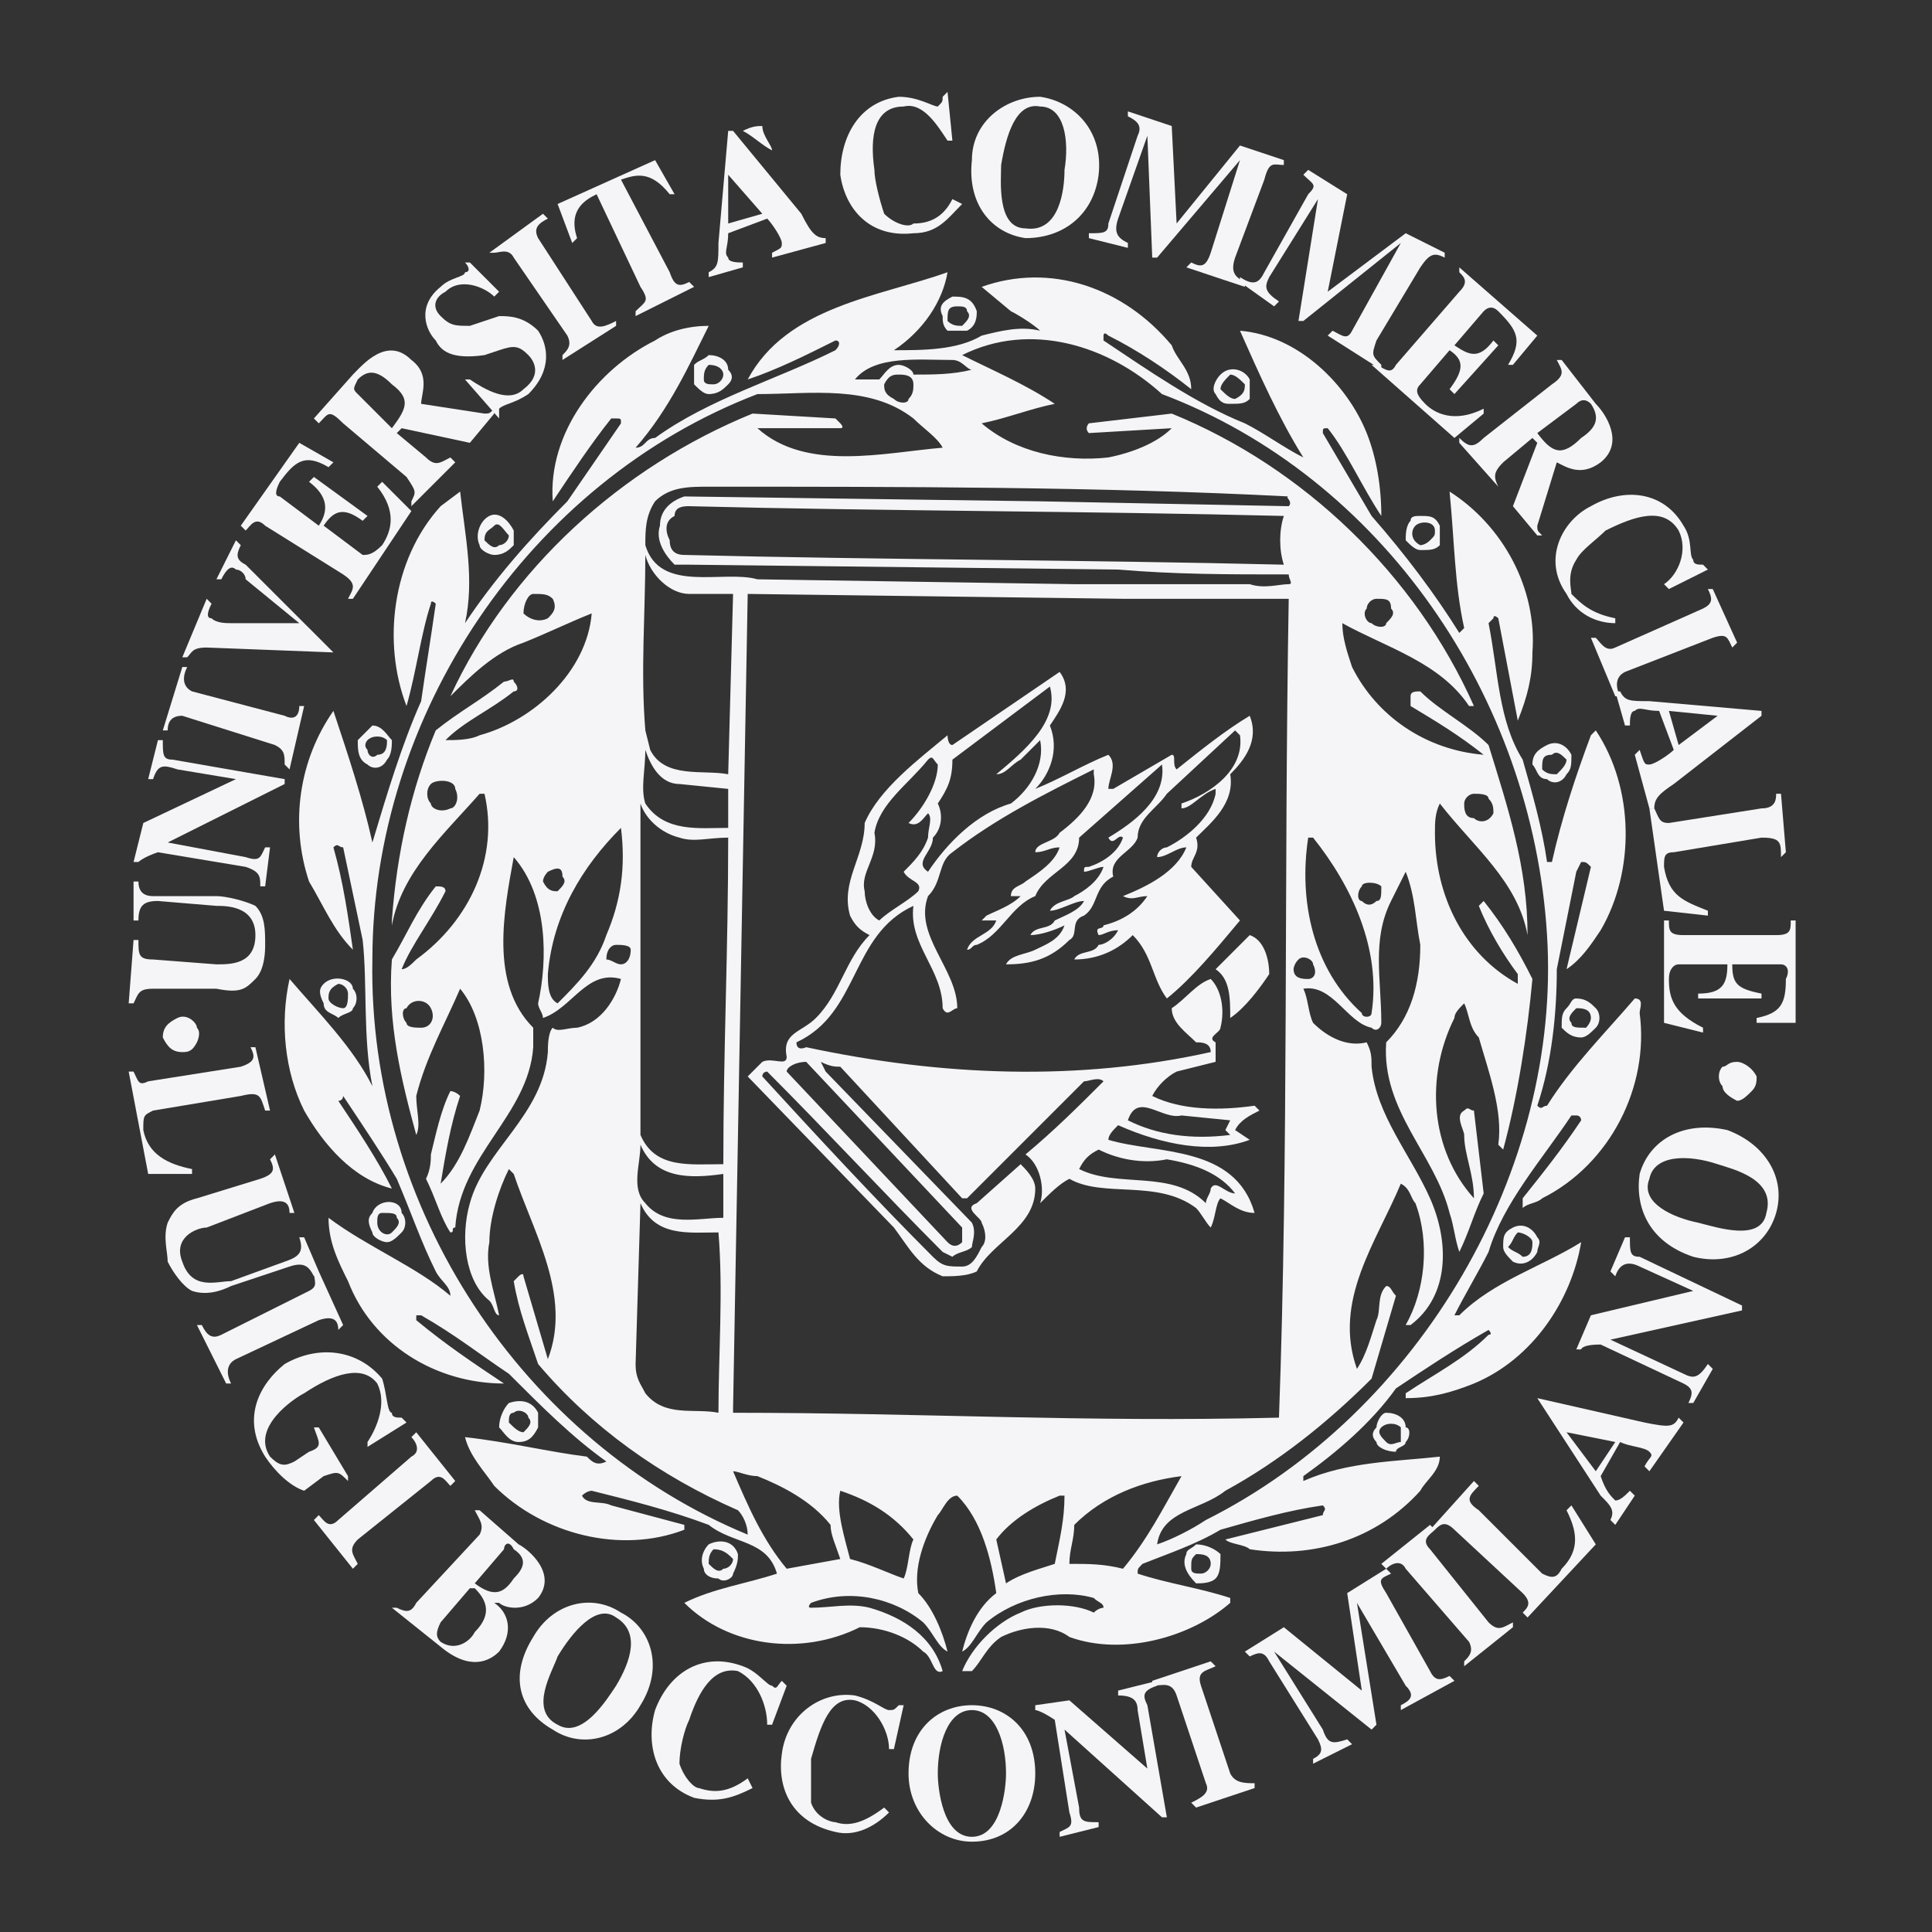 <?xml version="1.0" encoding="UTF-8" standalone="no"?>
<!-- Created with Inkscape (http://www.inkscape.org/) -->

<svg
   version="1.1"
   id="svg1805"
   width="258.667"
   height="258.667"
   viewBox="0 0 258.667 258.667"
   sodipodi:docname="universita-commerciale-seeklogo.eps"
   inkscape:version="1.2.2 (b0a84865, 2022-12-01)"
   inkscape:dataloss="true"
   xmlns:inkscape="http://www.inkscape.org/namespaces/inkscape"
   xmlns:sodipodi="http://sodipodi.sourceforge.net/DTD/sodipodi-0.dtd"
   xmlns="http://www.w3.org/2000/svg"
   xmlns:svg="http://www.w3.org/2000/svg">
  <rect x="0" y="0" width="258.667" height="258.667" fill="#333333" stroke="none"/>
  <defs
     id="defs1809" />
  <sodipodi:namedview
     id="namedview1807"
     pagecolor="#ffffff"
     bordercolor="#000000"
     borderopacity="0.25"
     inkscape:showpageshadow="2"
     inkscape:pageopacity="0.0"
     inkscape:pagecheckerboard="0"
     inkscape:deskcolor="#d1d1d1"
     showgrid="false"
     inkscape:zoom="1.8215835"
     inkscape:cx="99.638585"
     inkscape:cy="172.92647"
     inkscape:window-width="1440"
     inkscape:window-height="900"
     inkscape:window-x="0"
     inkscape:window-y="0"
     inkscape:window-maximized="0"
     inkscape:current-layer="g1813" />
  <g
     id="g1813"
     inkscape:groupmode="layer"
     inkscape:label="Page 1"
     transform="matrix(1.333,0,0,-1.333,0,258.667)">
    <g
       id="g1815"
       transform="scale(0.1)">
      <path
         d="m 765.664,1813.92 c 0,-9.79 9.793,-19.58 9.793,-24.47 -9.793,4.89 -19.582,14.68 -29.375,19.58 9.793,4.89 14.688,4.89 19.582,4.89"
         style="fill:#f5f5f7;fill-opacity:1;fill-rule:evenodd;stroke:none"
         id="path1819" />
      <path
         d="m 1309.06,1216.67 v 0 0"
         style="fill:#f5f5f7;fill-opacity:1;fill-rule:evenodd;stroke:none"
         id="path1821" />
      <path
         d="m 1274.8,962.105 c -9.8,-14.687 -24.48,-34.269 -39.17,-44.058 0,19.582 0,39.164 -14.68,48.953 l 34.26,34.27 c 14.69,-4.895 19.59,-24.477 19.59,-39.165"
         style="fill:#f5f5f7;fill-opacity:1;fill-rule:evenodd;stroke:none"
         id="path1823" />
      <path
         d="m 1519.57,913.148 c 0,-4.894 0,-9.789 -4.89,-14.683 -4.9,-4.895 -9.8,-4.895 -14.69,0 -4.9,0 -9.79,4.894 -9.79,9.789 0,4.894 4.89,14.687 9.79,14.687 4.89,0 14.69,0 19.58,-9.793"
         style="fill:#f5f5f7;fill-opacity:1;fill-rule:evenodd;stroke:none"
         id="path1825" />
      <path
         d="m 197.785,908.254 c 4.899,-4.895 0,-14.684 0,-14.684 -4.894,-9.793 -9.789,-9.793 -14.683,-9.793 -9.793,0 -14.688,4.895 -19.582,14.688 0,9.789 4.894,14.683 14.683,19.582 9.793,4.894 19.582,-4.899 19.582,-9.793"
         style="fill:#f5f5f7;fill-opacity:1;fill-rule:evenodd;stroke:none"
         id="path1827" />
      <path
         d="m 1764.34,859.301 c 0,-4.895 0,-9.793 -4.89,-14.688 -4.9,-4.894 -9.79,-9.789 -14.69,-9.789 -9.79,4.895 -14.68,9.789 -14.68,14.684 -4.9,4.898 -4.9,14.687 0,19.582 4.89,0 4.89,4.898 14.68,4.898 4.9,0 14.69,-4.898 19.58,-14.687"
         style="fill:#f5f5f7;fill-opacity:1;fill-rule:evenodd;stroke:none"
         id="path1829" />
      <path
         d="m 354.441,947.418 c 4.899,-4.895 4.899,-14.688 0,-19.582 0,-4.895 -9.789,-4.895 -14.683,-9.789 -4.895,4.894 -14.688,4.894 -14.688,14.683 -4.894,9.793 -4.894,14.688 0,19.583 9.793,9.792 29.371,4.898 29.371,-4.895 z m -14.683,4.895 c -9.793,-4.895 -9.793,-9.79 -9.793,-14.684 0,-4.899 9.793,-9.793 14.687,-9.793 4.895,0 4.895,9.793 4.895,14.687 0,4.895 -4.895,9.79 -9.789,9.79"
         style="fill:#f5f5f7;fill-opacity:1;fill-rule:evenodd;stroke:none"
         id="path1831" />
      <path
         d="m 741.188,379.543 c 0,-4.895 0,-9.793 -4.895,-19.582 0,-4.895 -9.793,-9.793 -14.688,-4.895 -9.792,0 -14.687,4.895 -14.687,9.789 -4.895,9.793 0,19.583 4.895,24.477 9.792,4.895 24.48,4.895 29.375,-9.789 z m -24.481,4.895 c -4.894,-4.895 -4.894,-9.79 -4.894,-14.688 4.894,-4.895 9.792,-9.789 14.687,-4.895 4.898,0 9.793,4.895 9.793,9.793 -4.895,4.895 -9.793,9.79 -19.586,9.79"
         style="fill:#f5f5f7;fill-opacity:1;fill-rule:evenodd;stroke:none"
         id="path1833" />
      <path
         d="m 540.473,521.512 c 0,-4.895 0,-14.684 0,-14.684 -4.895,-9.793 -9.789,-14.687 -19.582,-14.687 -9.789,0 -14.688,9.789 -19.582,14.687 0,9.789 4.894,19.578 9.793,24.477 14.683,4.894 24.476,0 29.371,-9.793 z m -24.477,0 c -4.894,0 -4.894,-4.895 -4.894,-9.789 4.894,-4.895 9.789,-9.793 14.683,-9.793 4.899,4.898 9.793,9.793 4.899,14.687 0,4.895 -9.793,9.789 -14.688,4.895"
         style="fill:#f5f5f7;fill-opacity:1;fill-rule:evenodd;stroke:none"
         id="path1835" />
      <path
         d="m 403.398,722.227 c 4.895,-4.895 4.895,-14.688 0,-19.582 -4.894,-4.895 -9.793,-9.793 -14.687,-9.793 -4.895,0 -14.688,4.898 -14.688,9.793 -4.894,9.789 -4.894,14.687 0,19.582 4.899,14.687 29.375,14.687 29.375,0 z m -19.582,0 c -4.894,0 -4.894,-4.895 -4.894,-9.793 0,-9.789 9.789,-14.684 14.683,-9.789 4.899,4.894 9.793,9.789 4.899,14.687 0,4.895 -4.899,4.895 -14.688,4.895"
         style="fill:#f5f5f7;fill-opacity:1;fill-rule:evenodd;stroke:none"
         id="path1837" />
      <path
         d="m 393.605,1197.09 c 0,-4.9 0,-14.69 -4.894,-19.58 -4.895,-9.8 -14.688,-9.8 -19.582,-4.9 -9.789,4.9 -9.789,14.69 -9.789,24.48 4.894,4.89 9.789,9.79 14.683,14.68 9.793,0 14.688,-9.79 19.582,-14.68 z m -24.476,0 c 0,0 -4.895,-4.9 0,-9.79 0,-4.9 4.894,-9.79 9.793,-4.9 9.789,0 9.789,9.79 9.789,14.69 -4.895,4.89 -14.688,4.89 -19.582,0"
         style="fill:#f5f5f7;fill-opacity:1;fill-rule:evenodd;stroke:none"
         id="path1839" />
      <path
         d="m 515.996,1407.59 c 0,-4.89 0,-9.79 0,-14.68 -4.894,-4.9 -9.793,-9.79 -19.582,-9.79 -4.894,0 -14.691,4.89 -14.691,9.79 -4.895,9.79 0,24.48 9.797,29.37 9.789,4.9 19.582,-4.89 24.476,-14.69 z m -19.582,4.9 c -4.894,-4.9 -9.793,-4.9 -9.793,-14.69 4.899,-4.89 9.793,-9.79 14.688,-4.89 4.894,0 9.793,4.89 9.793,9.79 -4.899,4.89 -9.793,14.69 -14.688,9.79"
         style="fill:#f5f5f7;fill-opacity:1;fill-rule:evenodd;stroke:none"
         id="path1841" />
      <path
         d="m 731.398,1569.15 c 4.895,-4.9 4.895,-9.79 0,-14.69 -4.898,-4.89 -9.793,-9.79 -19.585,-9.79 -4.895,0 -9.79,4.9 -14.688,9.79 0,4.9 0,9.79 0,19.58 4.898,4.9 9.793,4.9 14.688,9.79 9.792,0 19.585,-4.89 19.585,-14.68 z m -19.585,4.89 c -4.895,-4.89 -4.895,-9.79 -4.895,-14.68 0,-4.9 4.895,-4.9 9.789,-4.9 4.898,0 9.793,4.9 9.793,9.79 0,4.9 -4.895,9.79 -14.687,9.79"
         style="fill:#f5f5f7;fill-opacity:1;fill-rule:evenodd;stroke:none"
         id="path1843" />
      <path
         d="m 981.066,1627.89 c 0,-4.89 0,-14.68 -9.789,-19.58 -4.898,0 -9.793,0 -19.586,0 -4.894,4.9 -4.894,9.79 -4.894,14.69 -4.895,9.79 0,14.68 9.789,19.58 9.793,0 19.586,0 24.48,-14.69 z m -19.582,4.9 c -9.793,0 -9.793,-4.9 -9.793,-14.69 4.895,-4.89 9.793,-4.89 14.688,-4.89 4.898,4.89 9.793,9.79 4.898,14.68 0,4.9 -4.898,4.9 -9.793,4.9"
         style="fill:#f5f5f7;fill-opacity:1;fill-rule:evenodd;stroke:none"
         id="path1845" />
      <path
         d="m 1255.21,1559.36 c 0,-4.9 0,-14.69 0,-19.59 -4.89,-4.89 -9.79,-4.89 -19.58,-4.89 -4.89,0 -9.79,0 -14.68,9.79 -4.9,4.9 0,14.69 4.89,19.58 9.79,9.79 24.48,4.9 29.37,-4.89 z m -19.58,4.89 c -4.89,-4.89 -9.79,-9.79 -9.79,-14.68 4.9,-4.9 9.79,-9.8 14.69,-9.8 9.79,4.9 9.79,9.8 9.79,14.69 -4.9,4.9 -9.79,9.79 -14.69,9.79"
         style="fill:#f5f5f7;fill-opacity:1;fill-rule:evenodd;stroke:none"
         id="path1847" />
      <path
         d="m 1446.14,1412.49 c 0,-4.9 0,-9.79 0,-19.58 -4.9,-4.9 -9.8,-4.9 -19.59,-4.9 -4.89,0 -9.78,4.9 -14.68,9.79 0,4.9 0,14.69 4.9,19.59 0,4.89 4.89,4.89 9.78,4.89 9.79,0 14.69,0 19.59,-9.79 z m -24.48,0 c -4.89,-4.9 -4.89,-14.69 4.89,-19.58 0,0 4.9,0 9.79,4.89 4.9,4.9 4.9,4.9 4.9,9.79 0,9.8 -14.69,9.8 -19.58,4.9"
         style="fill:#f5f5f7;fill-opacity:1;fill-rule:evenodd;stroke:none"
         id="path1849" />
      <path
         d="m 1578.32,1182.4 c 0,-9.79 0,-14.69 -4.9,-19.58 -4.9,-9.79 -14.69,-9.79 -19.58,-4.89 -9.79,0 -9.79,9.78 -14.69,14.68 0,9.79 4.9,14.69 14.69,19.58 9.79,4.9 19.58,0 24.48,-9.79 z m -19.59,0 c -9.79,0 -9.79,-4.89 -9.79,-14.69 4.9,-4.89 9.79,-4.89 14.69,-4.89 4.89,4.89 9.79,9.79 9.79,14.69 -4.9,4.89 -9.79,9.79 -14.69,4.89"
         style="fill:#f5f5f7;fill-opacity:1;fill-rule:evenodd;stroke:none"
         id="path1851" />
      <path
         d="m 1602.79,927.836 c 4.9,-4.895 4.9,-14.688 0,-19.582 -4.89,-4.895 -9.79,-9.789 -14.68,-9.789 -9.79,0 -14.69,4.894 -19.59,9.789 0,9.793 0,14.687 4.9,19.582 4.9,4.894 4.9,9.793 9.79,9.793 9.79,0 14.69,-4.899 19.58,-9.793 z m -19.58,0 c -4.89,-4.895 -9.79,-9.789 -4.89,-14.688 0,-4.894 4.89,-4.894 14.68,-4.894 0,0 4.9,4.894 4.9,9.793 0,9.789 -9.79,9.789 -14.69,9.789"
         style="fill:#f5f5f7;fill-opacity:1;fill-rule:evenodd;stroke:none"
         id="path1853" />
      <path
         d="m 1544.05,697.75 c 4.89,-4.898 0,-9.793 0,-14.687 -4.9,-9.793 -14.69,-14.688 -24.48,-9.793 -4.89,4.898 -9.79,9.793 -9.79,14.687 0,9.793 0,14.688 9.79,19.582 9.79,4.895 19.58,0 24.48,-9.789 z m -19.59,4.895 c -4.89,-4.895 -4.89,-9.793 -9.78,-14.688 4.89,-4.894 9.78,-4.894 14.68,-9.789 9.79,0 9.79,9.789 9.79,14.684 0,4.898 -9.79,9.793 -14.69,9.793"
         style="fill:#f5f5f7;fill-opacity:1;fill-rule:evenodd;stroke:none"
         id="path1855" />
      <path
         d="m 1411.87,506.828 c 4.9,0 4.9,-9.793 0,-14.687 0,-4.895 -9.79,-4.895 -9.79,-9.793 -9.79,0 -19.58,4.898 -19.58,9.793 -4.9,4.894 -4.9,9.789 0,14.687 0,4.895 4.89,14.684 9.79,14.684 9.79,0 19.58,-4.895 19.58,-14.684 z m -24.48,0 c -4.89,-4.898 0,-9.793 4.9,-14.687 4.89,-4.895 9.79,0 14.68,0 0,4.894 0,9.789 0,14.687 -4.89,4.895 -14.68,4.895 -19.58,0"
         style="fill:#f5f5f7;fill-opacity:1;fill-rule:evenodd;stroke:none"
         id="path1857" />
      <path
         d="m 1225.84,379.543 c 0,-9.793 0,-19.582 -4.89,-24.477 -4.9,-4.898 -14.69,-4.898 -19.59,-4.898 -9.79,9.793 -14.68,19.582 -9.79,29.375 0,4.895 4.89,4.895 9.79,9.789 9.8,0 19.59,-4.894 24.48,-9.789 z m -24.48,0 c -4.9,-4.895 -4.9,-4.895 -4.9,-14.688 0,-4.894 4.9,-4.894 9.8,-4.894 4.9,0 9.79,4.894 9.79,9.789 0,9.793 -9.79,9.793 -14.69,9.793"
         style="fill:#f5f5f7;fill-opacity:1;fill-rule:evenodd;stroke:none"
         id="path1859" />
      <path
         d="m 139.043,1055.12 c 0,-9.79 4.895,-14.69 14.684,-14.69 h 63.64 c 9.793,0 29.375,-4.89 39.168,-9.79 9.789,-9.79 9.789,-24.47 9.789,-39.16 0,-4.894 0,-24.48 -9.789,-34.269 -9.793,-9.793 -14.691,-14.688 -39.168,-9.793 h -63.64 c -14.684,0 -14.684,-4.895 -19.582,-14.688 h -4.895 l 4.895,63.645 h 4.898 c 0,-14.687 0,-19.582 14.684,-19.582 l 63.64,-4.895 c 14.688,0 39.168,0 39.168,29.372 0,29.37 -29.375,29.37 -39.168,29.37 l -58.742,4.9 c -14.687,0 -19.582,-4.9 -19.582,-19.58 h -4.898 v 39.16 h 4.898"
         style="fill:#f5f5f7;fill-opacity:1;fill-rule:evenodd;stroke:none"
         id="path1861" />
      <path
         d="m 261.43,1050.23 c 0,9.79 0,14.68 -14.688,19.58 l -88.117,14.68 c -14.687,-4.89 -19.582,-9.79 -19.582,-9.79 h -4.898 l 9.793,39.17 93.011,44.06 v 0 l -58.746,9.78 c -14.683,4.9 -19.578,4.9 -24.476,-9.78 h -4.895 l 9.793,39.16 h 4.895 c 0,-14.69 0,-19.58 9.789,-19.58 l 112.597,-19.58 v -4.9 l -117.492,-58.74 v 0 l 78.328,-14.69 c 14.688,-4.9 14.688,0 19.582,9.79 h 4.899 l -4.899,-39.16 h -4.894"
         style="fill:#f5f5f7;fill-opacity:1;fill-rule:evenodd;stroke:none"
         id="path1863" />
      <path
         d="m 305.488,1231.36 -14.687,-63.65 -4.895,4.9 c 0,9.79 0,14.69 -9.789,19.58 l -93.015,29.38 c -9.793,0 -14.688,-4.9 -14.688,-14.69 h -4.894 l 19.582,63.64 h 4.894 c -4.894,-9.79 -4.894,-19.58 4.895,-24.47 l 93.015,-24.48 c 9.793,-4.9 14.688,0 14.688,9.79 h 4.894"
         style="fill:#f5f5f7;fill-opacity:1;fill-rule:evenodd;stroke:none"
         id="path1865" />
      <path
         d="m 241.844,1392.91 c -4.895,-9.79 -4.895,-14.69 4.898,-19.58 l 88.121,-88.12 v 0 l -127.285,4.9 c -14.687,0 -14.687,-4.9 -19.582,-9.8 h -4.894 l 24.476,58.75 4.895,-4.9 c -4.895,-9.79 -4.895,-14.68 0,-14.68 4.894,-4.9 14.687,-4.9 19.582,-4.9 h 68.539 l -53.852,44.06 c 0,4.9 -4.898,9.79 -9.793,9.79 -4.894,4.9 -9.789,0 -14.683,-9.79 h -4.899 l 19.582,39.16 4.895,-4.89"
         style="fill:#f5f5f7;fill-opacity:1;fill-rule:evenodd;stroke:none"
         id="path1867" />
      <path
         d="m 241.844,1412.49 58.75,83.22 34.269,-19.58 -4.898,-4.89 c -24.477,14.69 -34.266,4.89 -48.953,-14.69 -4.895,-9.79 -4.895,-14.69 0,-14.69 l 39.164,-29.37 c 9.789,14.69 9.789,29.37 -9.793,44.06 l 4.898,4.9 53.848,-39.17 -4.895,-4.89 c -19.582,14.68 -29.371,9.79 -39.164,-4.9 l 39.164,-29.37 c 4.895,0 9.789,0 19.582,9.79 9.789,14.68 14.688,34.27 -4.894,58.74 l 4.894,4.9 29.372,-29.37 -58.747,-88.12 h -4.894 c 4.894,9.79 9.793,14.69 -4.895,24.48 l -78.328,48.95 c -9.789,9.79 -14.683,0 -19.582,-4.9 l -4.898,4.9"
         style="fill:#f5f5f7;fill-opacity:1;fill-rule:evenodd;stroke:none"
         id="path1869" />
      <path
         d="m 496.414,1525.09 -24.48,-29.38 -68.536,14.69 -4.894,-4.89 29.371,-24.48 c 9.789,-9.79 14.688,-4.9 24.477,0 l 4.894,-4.9 -44.058,-44.06 v 4.9 c 4.894,9.79 4.894,9.79 -4.895,24.48 l -63.641,53.85 c -14.687,14.68 -14.687,9.79 -24.476,0 l -4.895,4.89 39.16,44.06 c 9.793,9.79 34.27,39.16 58.747,14.69 19.582,-14.69 9.792,-34.27 9.792,-44.06 l 63.641,-9.79 c 4.899,0 4.899,0 9.793,4.89 z M 393.605,1510.4 c 14.688,19.58 19.583,29.37 0,44.06 -14.683,14.69 -24.476,14.69 -34.265,4.9 -4.899,-9.79 -4.899,-9.79 0,-14.69 l 34.265,-34.27"
         style="fill:#f5f5f7;fill-opacity:1;fill-rule:evenodd;stroke:none"
         id="path1871" />
      <path
         d="m 496.414,1642.58 c -9.793,9.79 -34.269,19.58 -48.957,4.89 -9.793,-4.89 -14.687,-14.68 -4.894,-24.47 9.789,-9.79 14.683,-9.79 29.371,-9.79 l 29.375,9.79 c 9.793,0 24.476,0 39.164,-14.69 9.789,-14.68 14.687,-39.16 -9.789,-63.64 -14.688,-9.79 -24.481,-9.79 -29.375,-14.69 v -4.89 -4.9 l -34.27,39.17 h 4.895 c 14.687,-9.79 39.168,-24.48 53.851,-9.79 19.582,14.68 9.793,29.37 4.899,34.26 -9.793,9.8 -14.688,9.8 -29.375,4.9 l -14.688,-4.9 c -34.269,-4.89 -44.058,4.9 -48.957,14.69 -9.789,9.79 -19.582,34.27 4.899,53.85 9.789,9.79 24.476,9.79 24.476,14.68 4.895,0 4.895,4.9 0,9.8 h 4.895 l 29.375,-29.38 -4.895,-4.89"
         style="fill:#f5f5f7;fill-opacity:1;fill-rule:evenodd;stroke:none"
         id="path1873" />
      <path
         d="m 618.801,1613.21 -53.852,-34.27 v 4.89 c 4.895,4.9 9.793,9.8 4.895,19.58 l -53.848,78.33 c -4.894,9.79 -14.687,4.9 -19.582,4.9 h -4.894 l 53.847,39.16 4.895,-4.89 c -9.789,-4.9 -14.684,-9.8 -9.789,-19.59 l 53.851,-83.22 c 4.895,-9.79 14.684,-4.89 24.477,0 v -4.89"
         style="fill:#f5f5f7;fill-opacity:1;fill-rule:evenodd;stroke:none"
         id="path1875" />
      <path
         d="M 697.125,1652.37 638.383,1623 v 4.89 c 9.789,9.79 14.683,9.79 4.894,24.48 l -44.058,93.02 c -9.793,-4.9 -29.375,-14.69 -19.582,-44.07 l -4.895,-4.89 -14.687,39.16 97.91,44.06 19.578,-34.26 h -4.895 c -19.582,24.47 -34.265,19.58 -48.953,14.68 l 48.953,-93.02 c 4.895,-14.68 9.793,-14.68 19.582,-9.78 l 4.895,-4.9"
         style="fill:#f5f5f7;fill-opacity:1;fill-rule:evenodd;stroke:none"
         id="path1877" />
      <path
         d="m 829.305,1696.43 -53.848,-14.69 v 4.9 c 9.789,4.89 9.789,4.89 9.789,9.79 0,4.89 -9.789,19.58 -14.683,24.48 l -39.165,-14.69 c 0,-14.69 -4.898,-19.58 0,-24.48 0,-4.89 9.79,-4.89 14.684,-4.89 v -4.9 l -34.269,-9.79 v 4.89 c 9.792,4.9 9.792,9.8 9.792,29.38 l 9.793,112.6 h 4.895 l 68.535,-83.23 c 9.793,-19.58 14.688,-24.48 24.477,-24.48 z m -63.641,29.37 -34.266,39.17 v -48.96 z"
         style="fill:#f5f5f7;fill-opacity:1;fill-rule:evenodd;stroke:none"
         id="path1879" />
      <path
         d="m 966.379,1735.59 c -14.688,-14.68 -24.477,-29.37 -48.953,-29.37 -44.063,-4.9 -68.539,24.48 -73.434,58.75 0,39.16 19.582,73.43 58.746,78.32 19.582,0 34.266,-9.79 39.164,-9.79 4.895,4.9 4.895,4.9 4.895,9.79 l 4.894,4.9 4.895,-48.96 h -4.895 c -9.789,14.69 -24.476,39.17 -44.058,34.27 -29.371,0 -34.27,-29.37 -29.371,-63.64 0,-9.79 4.894,-29.37 9.789,-44.06 9.793,-9.79 24.476,-14.69 29.375,-9.79 14.683,0 29.371,4.9 39.16,24.48 l 9.793,-4.9"
         style="fill:#f5f5f7;fill-opacity:1;fill-rule:evenodd;stroke:none"
         id="path1881" />
      <path
         d="m 1103.45,1764.97 c -4.89,-39.17 -34.27,-63.65 -73.43,-63.65 -34.266,4.9 -58.743,34.27 -53.848,78.33 0,39.17 34.268,63.64 68.538,63.64 34.27,-4.89 63.64,-34.26 58.74,-78.32 z m -97.91,9.79 c 0,-14.69 -4.89,-63.65 24.48,-63.65 34.27,-4.89 39.16,39.17 39.16,58.75 4.9,29.37 0,63.64 -24.47,63.64 -24.48,4.9 -34.27,-29.37 -39.17,-58.74"
         style="fill:#f5f5f7;fill-opacity:1;fill-rule:evenodd;stroke:none"
         id="path1883" />
      <path
         d="m 1250.32,1652.37 -58.75,19.58 4.89,4.9 c 9.8,-4.9 14.7,-4.9 19.59,9.79 l 29.37,93.01 v 0 l -83.22,-97.91 h -4.9 l -4.89,122.39 v 0 l -29.37,-83.22 c -4.9,-14.69 0,-19.59 9.78,-24.48 v -4.9 l -39.16,9.79 v 4.9 c 14.69,0 19.58,0 19.58,9.79 l 29.38,88.12 c 4.89,9.79 0,14.69 -9.8,19.58 v 4.9 l 44.06,-14.69 4.9,-97.91 63.64,78.33 44.06,-14.69 v -4.89 c -9.79,0 -14.68,4.89 -19.58,-14.69 l -29.37,-78.33 c -4.9,-14.69 0,-19.58 9.79,-24.47 v -4.9"
         style="fill:#f5f5f7;fill-opacity:1;fill-rule:evenodd;stroke:none"
         id="path1885" />
      <path
         d="m 1387.39,1569.15 -53.85,34.26 4.9,4.9 c 9.79,-4.9 14.68,-9.79 19.58,0 l 48.95,88.12 v 0 l -97.91,-78.33 h -4.89 l 19.58,122.39 v 0 l -48.95,-78.33 c -4.9,-9.79 -4.9,-14.69 9.79,-24.48 l -4.9,-4.89 -34.27,24.48 v 4.89 c 14.69,-9.79 19.58,-4.89 24.48,4.89 l 44.06,78.34 c 9.79,9.79 4.9,9.79 -4.9,19.58 l 4.9,4.89 39.16,-24.47 -19.58,-97.92 78.33,58.75 39.17,-19.58 v -4.9 c -9.8,4.9 -14.7,4.9 -24.49,-9.79 l -44.05,-73.43 c -4.9,-14.69 -4.9,-14.69 4.89,-24.48 v -4.89"
         style="fill:#f5f5f7;fill-opacity:1;fill-rule:evenodd;stroke:none"
         id="path1887" />
      <path
         d="m 1465.72,1671.95 78.33,-68.54 -24.48,-29.37 h -4.89 c 14.68,24.48 9.78,34.27 -9.8,53.85 -4.89,4.9 -9.79,4.9 -14.68,0 l -29.38,-34.26 c 14.69,-9.8 24.48,-14.69 39.17,4.89 l 4.89,-4.89 -44.06,-48.96 -4.89,4.9 c 14.69,19.58 14.69,29.37 0,39.16 l -29.38,-34.27 c -4.89,-4.89 -4.89,-9.79 4.9,-19.58 9.79,-9.79 29.37,-19.58 58.75,-4.9 v -4.89 l -29.38,-24.48 -83.22,73.43 h 4.9 c 9.79,-4.89 14.68,-9.79 19.58,0 l 63.64,73.43 c 9.79,9.8 4.9,14.69 0,19.58 v 4.9"
         style="fill:#f5f5f7;fill-opacity:1;fill-rule:evenodd;stroke:none"
         id="path1889" />
      <path
         d="m 1544.05,1402.7 -24.48,29.37 24.48,63.64 -4.9,4.9 -29.37,-24.48 c -9.79,-9.79 -9.79,-14.68 -4.9,-24.48 v 0 l -39.16,44.06 v 4.9 c 9.79,-9.79 14.69,-9.79 24.48,0 l 68.53,53.85 c 14.69,9.79 9.79,14.69 4.9,24.48 h 4.89 l 34.27,-44.06 c 9.79,-9.79 29.37,-39.17 4.9,-58.75 -19.58,-14.68 -34.27,-4.89 -44.06,0 l -19.58,-63.64 c 0,-4.9 0,-4.9 4.89,-9.79 z m 0,102.81 c 14.68,-19.58 24.47,-24.48 44.06,-4.9 14.68,9.79 19.58,19.58 9.79,34.27 -4.9,4.89 -9.79,4.89 -14.69,0 l -39.16,-29.37"
         style="fill:#f5f5f7;fill-opacity:1;fill-rule:evenodd;stroke:none"
         id="path1891" />
      <path
         d="m 1622.38,1314.58 c -19.59,0 -39.17,9.79 -48.96,29.37 -24.48,34.27 -4.9,73.44 24.48,88.12 34.26,19.58 73.43,14.69 93.01,-19.58 9.79,-14.69 4.9,-29.37 9.79,-34.27 0,-4.89 4.9,-4.89 9.8,-4.89 l 4.89,-4.9 -39.17,-19.58 -4.89,4.9 c 14.69,9.79 24.48,34.26 14.69,53.84 -14.69,24.48 -44.06,14.69 -73.44,0 -9.79,-9.79 -24.47,-19.58 -29.37,-29.37 -9.79,-14.68 -4.89,-29.37 -4.89,-34.27 9.79,-9.79 19.58,-19.58 44.06,-24.47 v -4.9"
         style="fill:#f5f5f7;fill-opacity:1;fill-rule:evenodd;stroke:none"
         id="path1893" />
      <path
         d="m 1622.38,1241.15 -24.48,58.74 h 4.89 c 4.9,-4.89 9.79,-14.68 19.59,-9.78 l 88.12,39.16 c 9.79,4.89 9.79,9.79 4.89,19.58 h 4.9 l 24.47,-53.85 -4.89,-4.89 c -4.9,9.78 -4.9,14.68 -19.58,9.78 l -88.13,-34.26 c -9.78,-4.9 -9.78,-14.69 -4.89,-24.48 h -4.89"
         style="fill:#f5f5f7;fill-opacity:1;fill-rule:evenodd;stroke:none"
         id="path1895" />
      <path
         d="m 1656.64,1128.55 -14.68,53.85 4.89,4.9 c 4.9,-14.69 4.9,-14.69 9.79,-14.69 4.9,0 19.58,9.79 24.48,14.69 l -14.69,39.16 c -14.68,0 -19.58,4.9 -24.47,0 -4.9,0 -4.9,-9.79 -4.9,-14.69 h -4.9 l -9.78,34.28 h 4.89 c 4.89,-9.8 9.79,-9.8 29.37,-9.8 l 112.6,-9.79 v -4.89 l -88.12,-68.54 c -14.69,-9.79 -19.58,-14.69 -19.58,-24.48 z m 29.38,63.64 39.16,29.38 -48.96,4.89 z"
         style="fill:#f5f5f7;fill-opacity:1;fill-rule:evenodd;stroke:none"
         id="path1897" />
      <path
         d="m 1671.33,1025.75 -14.69,102.8 h 4.9 c 4.89,-9.79 4.89,-14.68 14.68,-14.68 l 93.02,14.68 c 14.69,0 14.69,9.79 14.69,14.69 h 4.89 l 4.9,-58.75 -4.9,-4.89 c 0,14.69 0,19.58 -19.58,19.58 l -88.12,-14.69 c -9.79,0 -9.79,-4.89 -9.79,-14.68 4.89,-29.38 19.58,-34.27 44.06,-44.06 v -4.9 l -44.06,4.9"
         style="fill:#f5f5f7;fill-opacity:1;fill-rule:evenodd;stroke:none"
         id="path1899" />
      <path
         d="M 1803.51,1015.96 V 913.148 h -39.17 v 4.899 c 24.48,4.894 29.38,14.683 29.38,39.164 4.89,9.789 0,14.687 -4.9,14.687 h -48.95 c 0,-19.585 4.89,-24.48 29.37,-29.375 v -4.894 h -63.64 v 4.894 c 24.48,0 29.37,9.79 29.37,29.375 h -48.95 c -4.9,0 -9.8,-4.898 -9.8,-14.687 0,-19.582 4.9,-34.27 34.28,-48.957 v -4.895 l -39.17,9.789 v 102.812 h 4.89 c 0,-9.79 0,-14.69 14.69,-14.69 h 93.02 c 14.68,0 14.68,4.9 14.68,14.69 h 4.9"
         style="fill:#f5f5f7;fill-opacity:1;fill-rule:evenodd;stroke:none"
         id="path1901" />
      <path
         d="M 148.832,761.391 129.25,864.195 h 4.895 c 4.898,-9.789 4.898,-14.687 14.687,-9.789 l 93.012,14.684 c 14.691,4.898 14.691,9.793 9.797,19.582 h 4.894 l 14.688,-63.641 h -4.899 c -4.894,14.688 -4.894,19.582 -24.48,14.688 l -88.117,-14.688 c -9.789,-4.894 -9.789,-4.894 -9.789,-19.582 4.894,-24.476 24.476,-34.265 48.953,-39.164 v -4.894 h -44.059"
         style="fill:#f5f5f7;fill-opacity:1;fill-rule:evenodd;stroke:none"
         id="path1903" />
      <path
         d="m 315.281,658.586 c -4.898,9.789 -9.793,14.684 -24.48,9.789 l -58.746,-19.582 c -9.789,-4.895 -24.477,-9.789 -39.164,-4.895 -9.789,4.895 -19.582,19.582 -24.477,29.372 0,9.793 -4.894,24.48 0,39.164 4.895,9.793 9.789,19.586 29.371,24.48 l 63.645,19.582 c 14.687,4.895 14.687,9.789 9.793,19.582 l 4.894,4.895 19.582,-58.746 h -4.898 c 0,9.793 -4.895,14.687 -19.578,9.793 l -63.645,-24.481 c -9.793,0 -34.269,-9.789 -24.476,-34.269 9.789,-29.372 34.265,-19.582 48.953,-19.582 l 53.851,19.582 c 14.688,4.898 19.582,9.793 14.688,24.48 h 4.894 l 14.688,-34.27 -4.895,-4.894"
         style="fill:#f5f5f7;fill-opacity:1;fill-rule:evenodd;stroke:none"
         id="path1905" />
      <path
         d="m 227.16,550.887 -29.375,58.742 h 4.899 c 4.894,-9.789 9.789,-14.684 19.582,-9.789 l 88.117,44.058 c 9.793,4.895 4.898,9.79 4.898,19.582 h 4.895 l 24.476,-53.851 -4.894,-4.895 c 0,9.793 -4.895,14.688 -19.582,9.793 l -83.227,-39.164 c -9.789,-4.894 -9.789,-14.687 -4.894,-24.476 h -4.895"
         style="fill:#f5f5f7;fill-opacity:1;fill-rule:evenodd;stroke:none"
         id="path1907" />
      <path
         d="m 349.547,452.973 c -9.789,9.793 -9.789,9.793 -24.477,4.894 l -19.582,-14.683 c -14.687,4.894 -29.371,19.582 -39.164,34.269 -24.48,39.164 -4.894,73.434 19.582,93.016 34.27,19.578 73.434,14.683 97.91,-14.688 4.895,-14.687 4.895,-34.269 9.789,-34.269 0,-4.895 4.899,-4.895 9.793,-4.895 l 4.895,-4.894 -39.164,-24.477 v 4.895 c 9.793,14.687 19.582,39.164 9.793,58.746 -14.688,19.582 -44.059,9.789 -73.434,-9.793 -9.789,-4.895 -53.847,-34.266 -34.265,-63.641 9.789,-9.789 14.683,-9.789 24.476,-4.894 l 14.684,9.789 c 14.687,4.898 9.793,9.793 4.898,24.48 h 4.895 l 29.371,-48.961 v -4.894"
         style="fill:#f5f5f7;fill-opacity:1;fill-rule:evenodd;stroke:none"
         id="path1909" />
      <path
         d="m 354.441,364.855 -39.16,48.954 4.895,4.898 c 4.894,-4.898 9.789,-14.687 19.582,-4.898 l 73.43,63.644 c 9.792,4.895 4.894,14.688 0,19.582 l 4.894,4.895 39.164,-48.957 -4.894,-4.895 c -4.895,4.895 -9.789,14.688 -19.582,4.895 l -73.43,-58.746 c -9.793,-9.789 -4.899,-14.684 0,-24.477 l -4.899,-4.895"
         style="fill:#f5f5f7;fill-opacity:1;fill-rule:evenodd;stroke:none"
         id="path1911" />
      <path
         d="m 398.504,325.691 c 9.789,-4.894 14.684,-4.894 19.578,4.899 l 63.641,68.535 c 4.898,9.789 0,14.684 -4.895,24.477 h 4.895 l 39.168,-34.27 c 9.793,-4.894 39.164,-29.371 19.582,-53.848 -14.688,-14.687 -34.27,-9.793 -39.164,-4.894 h -4.895 c 14.688,-9.793 19.582,-29.375 4.895,-48.957 -9.789,-9.789 -29.375,-19.582 -58.746,4.894 l -48.958,39.164 z m 44.059,-14.683 c -4.899,-9.793 -4.899,-14.688 0,-19.582 14.683,-9.793 29.371,0 34.265,9.789 19.586,19.582 9.793,34.269 0,44.058 h -4.894 z m 34.265,39.16 c 19.586,-14.684 29.375,-9.789 39.168,4.898 9.789,9.789 14.688,19.582 0,29.372 -4.894,9.789 -9.793,4.894 -9.793,0 l -29.375,-34.27"
         style="fill:#f5f5f7;fill-opacity:1;fill-rule:evenodd;stroke:none"
         id="path1913" />
      <path
         d="m 643.277,227.785 c -19.582,-34.273 -58.746,-44.062 -88.117,-24.48 -34.269,19.582 -44.058,53.851 -19.582,93.015 19.582,34.27 58.746,44.059 88.117,24.477 29.371,-14.688 44.059,-53.852 19.582,-93.012 z m -83.222,48.953 c -4.895,-14.687 -29.371,-53.851 0,-68.539 24.476,-14.687 48.953,24.481 58.746,39.168 14.683,24.477 24.476,53.848 0,68.535 -19.582,14.688 -44.059,-14.687 -58.746,-39.164"
         style="fill:#f5f5f7;fill-opacity:1;fill-rule:evenodd;stroke:none"
         id="path1915" />
      <path
         d="m 755.875,144.559 c -19.582,-9.789 -34.27,-14.688 -58.75,-9.789 -39.16,14.683 -48.953,53.847 -39.16,88.117 14.683,39.164 48.953,58.746 88.117,44.058 14.688,-4.894 24.481,-19.578 29.375,-19.578 4.895,-4.898 4.895,0 9.789,4.895 l 4.899,-4.895 -14.688,-39.168 h -4.894 c 0,19.586 -9.793,44.063 -29.375,53.852 -24.481,4.894 -39.165,-19.582 -48.958,-48.957 -4.894,-9.789 -9.789,-29.371 -9.789,-44.059 4.895,-14.687 14.684,-24.476 19.582,-24.476 14.684,-4.895 29.375,-4.895 48.957,9.789 l 4.895,-9.789"
         style="fill:#f5f5f7;fill-opacity:1;fill-rule:evenodd;stroke:none"
         id="path1917" />
      <path
         d="M 892.945,120.082 C 878.262,105.395 858.68,95.606 839.098,100.5 c -44.059,9.789 -58.746,44.059 -53.852,78.328 4.899,39.164 39.164,63.641 73.434,58.746 19.582,-4.894 29.371,-14.687 34.265,-14.687 4.899,0 4.899,0 9.793,4.898 h 4.895 l -9.789,-44.062 h -4.899 c 0,19.582 -14.683,44.062 -34.265,48.957 -24.477,4.894 -34.27,-24.481 -44.059,-58.75 0,-9.789 0,-29.371 0,-44.059 4.895,-14.683 19.582,-19.582 24.477,-19.582 14.683,-4.894 29.371,0 48.953,14.688 l 4.894,-4.895"
         style="fill:#f5f5f7;fill-opacity:1;fill-rule:evenodd;stroke:none"
         id="path1919" />
      <path
         d="m 1039.81,159.246 c 0,-39.164 -24.47,-68.539 -63.638,-68.539 -34.27,0 -63.645,29.375 -63.645,68.539 0,44.059 29.375,68.539 63.645,68.539 34.268,0 63.638,-24.48 63.638,-68.539 z m -97.908,0 c 0,-14.687 4.895,-63.641 34.27,-63.641 29.368,0 34.268,48.953 34.268,63.641 0,29.371 -9.79,63.641 -34.268,63.641 -24.481,0 -34.27,-34.27 -34.27,-63.641"
         style="fill:#f5f5f7;fill-opacity:1;fill-rule:evenodd;stroke:none"
         id="path1921" />
      <path
         d="m 1064.29,100.5 c 9.79,4.895 14.69,4.895 9.79,19.582 l -14.69,93.012 c -14.68,9.793 -19.58,9.793 -19.58,9.793 v 4.898 l 34.27,4.895 78.33,-68.539 v 0 l -9.79,58.746 c 0,9.793 -4.9,14.687 -19.58,14.687 v 4.895 l 39.16,9.793 v -4.895 c -14.69,-4.898 -14.69,-9.793 -9.79,-19.582 l 19.58,-112.597 h -4.9 l -97.91,88.117 v 0 l 14.69,-78.328 c 0,-14.688 4.9,-14.688 19.58,-14.688 v -4.894 l -39.16,-9.79 V 100.5"
         style="fill:#f5f5f7;fill-opacity:1;fill-rule:evenodd;stroke:none"
         id="path1923" />
      <path
         d="m 1260.11,144.559 -58.75,-19.582 -4.9,4.894 c 9.8,4.899 19.59,9.793 14.7,19.582 l -29.38,88.121 c -4.9,14.688 -14.69,9.793 -24.48,9.793 v 4.895 l 58.75,19.582 4.9,-4.899 c -9.79,-4.894 -19.59,-4.894 -14.69,-19.578 l 29.37,-88.121 c 4.9,-9.793 14.69,-9.793 24.48,-9.793 v -4.894"
         style="fill:#f5f5f7;fill-opacity:1;fill-rule:evenodd;stroke:none"
         id="path1925" />
      <path
         d="m 1460.82,252.262 -53.85,-29.375 v 4.898 c 9.8,4.895 14.69,9.789 4.9,19.582 l -48.96,83.223 v 0 l 19.59,-122.391 -4.9,-4.894 -97.91,78.328 v 0 l 48.95,-78.328 c 4.9,-14.688 9.8,-14.688 24.48,-9.793 l 4.9,-4.895 -39.16,-19.582 v 4.895 c 9.78,4.898 9.78,9.793 4.89,19.582 l -48.95,78.332 c -4.9,9.789 -9.8,9.789 -19.59,4.894 l -4.89,4.895 39.16,24.476 78.33,-63.64 -14.69,97.91 39.17,24.476 4.89,-4.894 c -9.79,-4.895 -14.68,-4.895 -4.89,-19.582 l 44.05,-78.328 c 4.9,-9.789 9.8,-9.789 19.59,-4.895 l 4.89,-4.894"
         style="fill:#f5f5f7;fill-opacity:1;fill-rule:evenodd;stroke:none"
         id="path1927" />
      <path
         d="m 1519.57,306.109 -48.95,-39.164 v 4.899 c 4.89,4.894 9.79,9.789 4.89,19.582 l -63.64,73.429 c -4.9,9.793 -14.69,4.895 -19.58,0 l -4.9,4.895 48.95,39.164 4.9,-4.894 c -4.9,-4.895 -14.69,-9.793 -4.9,-19.582 l 58.75,-73.43 c 9.79,-9.793 14.69,-4.899 24.48,0 v -4.899"
         style="fill:#f5f5f7;fill-opacity:1;fill-rule:evenodd;stroke:none"
         id="path1929" />
      <path
         d="m 1602.79,389.332 -68.53,-73.43 -4.9,4.895 c 4.9,4.894 9.79,9.793 0,19.582 l -68.54,63.641 c -9.78,9.789 -14.68,4.894 -19.58,0 h -4.9 l 44.07,48.953 4.89,-4.895 c -9.79,-9.789 -14.68,-14.687 0,-24.476 l 63.64,-63.641 c 9.79,-4.895 14.69,-4.895 19.58,4.894 19.59,19.583 14.69,39.165 4.9,58.747 l 4.9,4.894 24.47,-39.164"
         style="fill:#f5f5f7;fill-opacity:1;fill-rule:evenodd;stroke:none"
         id="path1931" />
      <path
         d="m 1690.91,511.723 -34.27,-48.957 -4.89,4.898 c 4.89,9.789 9.79,9.789 4.89,14.684 -4.89,4.898 -19.58,4.898 -29.37,9.793 l -19.58,-34.274 c 4.89,-14.683 9.79,-19.578 14.69,-24.476 4.89,0 9.78,4.898 14.68,9.793 l 4.9,-4.895 -19.58,-29.375 -4.9,4.895 c 4.9,9.793 0,14.687 -9.79,24.48 l -63.64,97.91 v 0 l 107.7,-24.476 c 24.47,-4.895 29.37,-4.895 34.27,4.894 z m -68.53,-19.582 -48.96,9.789 29.37,-39.164 z"
         style="fill:#f5f5f7;fill-opacity:1;fill-rule:evenodd;stroke:none"
         id="path1933" />
      <path
         d="m 1695.81,531.305 c 4.89,9.789 4.89,14.683 -4.9,19.582 l -83.22,39.16 c -19.58,0 -19.58,-4.895 -19.58,-4.895 h -4.9 l 14.69,34.27 102.8,24.476 v 0 l -53.85,24.477 c -9.79,4.895 -19.58,4.895 -24.47,-9.789 l -4.9,4.894 14.68,34.27 h 4.9 c 0,-14.687 0,-19.582 9.79,-19.582 l 102.81,-48.957 v -4.895 l -132.18,-29.371 v 0 l 73.43,-34.269 c 9.79,-4.895 14.69,-4.895 24.48,9.793 l 4.9,-4.899 -19.59,-34.265 h -4.89"
         style="fill:#f5f5f7;fill-opacity:1;fill-rule:evenodd;stroke:none"
         id="path1935" />
      <path
         d="m 1734.97,805.449 c 39.17,-14.683 58.75,-48.953 48.96,-83.222 -9.79,-34.27 -44.06,-53.852 -83.23,-44.059 -44.06,14.684 -58.74,48.957 -53.85,83.223 9.79,34.269 44.06,53.851 88.12,44.058 z m -29.37,-93.015 c 19.58,-4.895 63.64,-19.582 68.54,9.793 9.79,34.269 -34.27,44.058 -48.96,48.957 -29.37,9.789 -63.64,9.789 -68.54,-14.688 -9.79,-24.476 24.48,-39.164 48.96,-44.062"
         style="fill:#f5f5f7;fill-opacity:1;fill-rule:evenodd;stroke:none"
         id="path1937" />
      <path
         d="m 951.691,1667.05 c -4.894,-29.37 -24.476,-58.74 -53.847,-78.32 29.371,0 63.64,0 88.117,14.68 19.579,4.9 39.169,9.8 58.749,4.9 -4.9,4.9 -19.58,14.69 -29.37,19.58 l -29.379,24.48 c 68.539,24.48 141.969,0 190.919,-58.74 4.9,-14.69 19.58,-24.48 19.58,-44.06 -24.47,19.58 -53.84,39.16 -83.22,53.84 -4.89,4.9 -4.89,0 -4.89,0 v -4.89 c 44.06,-29.37 93.01,-63.64 141.97,-83.22 19.58,-9.79 39.16,-24.48 58.74,-34.27 -24.47,39.16 -44.06,83.22 -63.64,127.28 58.75,-4.9 107.7,-53.85 127.28,-102.8 9.8,-24.48 14.69,-53.86 14.69,-83.23 -19.58,29.37 -34.27,63.65 -53.85,88.12 -4.9,0 -4.9,0 -4.9,-4.89 l 48.96,-83.23 c 34.27,-39.16 63.64,-78.33 88.12,-117.49 l 4.9,4.9 c -9.8,44.06 -9.8,88.11 -14.69,137.07 53.85,-34.27 88.12,-97.91 83.22,-161.55 0,-24.48 -4.89,-44.06 -14.69,-68.54 v 0 l -19.58,102.81 c 0,0 -4.89,4.89 -4.89,0 l -4.9,-4.9 c 9.79,-48.95 9.79,-97.91 34.27,-137.07 9.79,-34.27 19.58,-68.54 24.48,-102.81 h 4.89 c 9.79,44.06 24.48,88.12 39.17,127.28 l 4.89,4.9 c 39.17,-58.75 39.17,-141.97 4.9,-200.71 -9.79,-14.69 -19.58,-29.377 -34.27,-39.17 l 24.48,102.81 c -4.9,4.89 -4.9,4.89 -9.79,4.89 l -4.9,-9.79 -19.58,-97.91 c 0,-44.059 -4.9,-93.012 -19.58,-137.07 4.89,-4.899 4.89,0 9.79,0 24.48,39.16 58.74,73.429 88.12,107.699 9.79,0 4.89,-9.793 4.89,-14.688 9.79,-73.433 -29.37,-151.757 -97.91,-186.027 -4.89,-4.894 -14.68,-4.894 -19.58,-9.789 v 9.789 c 19.58,24.477 39.16,48.953 58.75,78.328 0,0 0,4.895 -4.9,4.895 h -4.89 c -29.38,-44.059 -68.54,-88.117 -83.23,-137.074 -9.79,-19.583 -24.47,-44.059 -34.27,-63.641 h 4.9 c 34.27,34.266 83.22,48.953 122.39,73.43 v 0 c -9.79,-58.743 -48.96,-117.489 -107.7,-141.965 -24.48,-9.793 -44.07,-14.688 -68.54,-14.688 v 4.895 c 29.37,19.582 58.75,34.269 83.22,58.746 4.9,0 0,4.894 0,4.894 -34.27,-19.582 -63.64,-39.164 -93.01,-58.746 -24.48,-34.265 -58.75,-63.64 -93.02,-88.121 0,0 0,0 0,-4.894 44.06,19.586 93.02,19.586 137.08,24.48 0,-14.687 -14.69,-24.48 -19.59,-34.269 -44.05,-48.957 -107.69,-68.536 -171.34,-58.746 -4.89,4.894 -19.58,4.894 -24.47,9.789 l 97.9,24.48 c 0,4.895 4.9,4.895 0,9.789 v 0 c -34.26,-4.894 -68.53,-14.687 -102.8,-24.476 -24.48,-14.688 -53.85,-24.477 -78.33,-34.27 -4.89,-4.895 -4.89,-4.895 -4.89,-9.789 29.37,-9.793 63.64,-14.688 93.01,-24.477 v -4.894 c -39.17,-34.27 -107.7,-53.852 -161.55,-34.27 -19.58,14.688 -48.95,9.789 -68.54,0 -14.681,-9.793 -19.579,-24.476 -29.368,-34.269 h -9.793 c 9.793,24.476 34.271,48.957 58.751,58.746 19.58,9.793 53.85,9.793 73.43,0 4.89,4.894 9.79,4.894 9.79,4.894 0,4.899 -4.9,4.899 -9.79,9.793 -34.27,9.789 -78.33,0 -107.701,-24.476 -9.793,-9.793 -14.687,-24.481 -24.48,-29.375 4.898,19.582 14.687,44.058 34.271,58.746 -4.896,34.269 -14.689,73.43 -39.166,97.91 -9.793,0 -14.687,-14.687 -19.582,-19.582 -14.687,-24.48 -24.476,-53.852 -19.582,-78.328 14.684,-14.688 24.477,-39.164 29.371,-58.746 -9.789,4.894 -14.687,19.582 -24.476,29.375 -29.371,24.476 -73.434,34.265 -112.594,19.582 0,0 -4.898,-4.899 0,-4.899 19.582,0 39.16,4.899 58.742,0 34.27,-9.789 63.641,-29.371 73.434,-63.64 -9.793,-4.895 -9.793,14.687 -19.582,19.582 -14.688,14.687 -39.164,24.476 -63.641,24.476 -58.746,-29.371 -132.176,-19.582 -176.238,24.481 29.371,14.683 63.644,19.578 93.016,29.371 -9.789,34.266 -44.059,29.371 -68.539,48.953 -39.165,14.688 -78.329,24.477 -117.489,34.27 0,0 -4.898,0 -9.793,-4.895 4.895,-9.793 19.582,-4.898 29.371,-9.793 l 73.434,-19.582 v -4.894 c -63.641,-24.477 -141.969,-4.895 -190.922,44.058 -9.793,14.688 -24.48,29.375 -29.375,48.957 44.063,-4.894 83.223,-14.687 122.387,-19.582 4.898,-4.894 9.793,-9.789 19.582,-4.894 -34.266,24.476 -63.641,53.847 -97.906,88.117 -29.379,19.582 -53.856,39.164 -88.122,58.746 h -4.898 v -4.895 c 29.375,-24.48 58.746,-44.058 88.121,-63.64 -68.539,0 -132.18,39.16 -156.656,102.801 -9.789,19.582 -19.582,39.164 -19.582,63.644 39.164,-29.375 88.117,-48.957 122.387,-78.328 0,9.789 -9.789,14.684 -14.688,24.476 -14.684,29.372 -24.476,58.747 -39.16,93.016 -14.688,24.477 -34.27,53.852 -53.852,83.223 0,0 0,-4.895 -4.894,-4.895 19.582,-29.375 39.164,-58.746 53.847,-88.117 -39.164,9.789 -68.535,44.059 -88.117,78.324 -19.582,39.164 -24.476,88.117 -14.687,132.18 29.375,-34.27 63.64,-68.539 83.222,-107.703 v 0 c -9.789,48.957 -4.894,102.805 -9.789,146.867 l -19.582,93.015 c -4.894,0 -4.894,4.9 -9.789,0 v 0 c 9.789,-34.27 14.684,-68.54 19.578,-102.804 -19.578,19.584 -29.371,44.054 -44.058,68.534 -19.582,58.75 -9.789,122.39 24.48,171.34 v 0 c 14.684,-44.06 29.371,-88.12 39.16,-132.17 14.688,48.95 29.375,97.9 48.957,141.96 4.895,34.27 9.79,63.64 14.684,97.91 0,0 -4.894,4.9 -4.894,0 -9.79,-29.37 -14.688,-68.53 -24.477,-102.8 -24.477,63.64 -14.688,146.86 34.27,200.71 l 19.582,14.69 c 4.894,-44.06 14.683,-88.12 4.894,-132.18 29.375,44.06 63.645,83.22 102.805,122.39 l 53.851,78.33 c 0,4.89 0,4.89 -4.894,4.89 h -4.899 c -19.578,-24.48 -39.16,-53.85 -58.742,-83.22 -4.898,68.54 44.059,132.18 102.805,161.55 14.683,9.79 34.265,14.69 53.848,14.69 -19.583,-39.17 -39.165,-83.23 -73.43,-122.39 9.789,0 9.789,9.79 19.582,9.79 53.848,39.16 122.387,58.75 181.133,88.12 4.894,4.9 4.894,9.79 0,9.79 -29.375,-14.69 -58.746,-29.37 -88.118,-39.16 39.165,73.43 132.176,83.22 200.711,107.69 z m 14.688,-83.22 c 29.375,-14.68 63.641,-29.37 93.011,-48.95 -24.47,-4.9 -48.95,-14.69 -73.429,-19.58 34.269,-29.37 83.219,-39.17 127.279,-34.27 24.48,4.9 48.96,14.68 63.64,29.37 l -83.22,-4.89 v 0 c -4.89,4.89 0,9.79 0,9.79 l 83.22,9.79 c 132.18,-53.85 244.78,-161.55 303.53,-293.73 h -4.9 c -29.37,44.06 -83.22,58.75 -127.28,83.22 v 0 c 0,-14.69 4.89,-29.37 9.79,-44.06 24.48,-48.95 73.43,-83.22 132.18,-88.12 -24.48,19.58 -48.96,34.27 -73.43,48.96 v 9.79 c 0,4.9 4.89,4.9 9.78,4.9 19.59,-19.59 48.96,-34.28 68.54,-53.86 19.59,-63.64 39.17,-122.38 39.17,-190.92 -9.8,53.85 -53.85,88.12 -88.12,132.18 -4.9,-9.79 -4.9,-19.58 -4.9,-29.38 0,-63.64 29.38,-122.382 83.22,-151.757 0,0 0,4.898 0,9.792 -14.68,19.583 -29.37,44.065 -39.16,68.535 l 4.9,4.9 c 19.58,-24.48 34.26,-48.954 48.95,-78.329 -4.89,-53.852 -14.69,-117.492 -29.37,-171.344 l -4.9,4.899 c 4.9,34.265 -9.79,73.429 -19.58,107.699 -9.79,9.789 -9.79,24.476 -14.68,34.265 -4.9,-4.894 -9.8,-9.789 -9.8,-14.683 -29.37,-58.746 -24.48,-132.18 19.59,-181.133 0,24.477 -9.79,44.059 -9.79,63.641 0,4.894 -9.8,19.582 0,24.476 4.89,4.899 4.89,0 9.79,0 l 9.79,-83.222 c -9.79,-19.582 -14.69,-39.164 -24.48,-58.746 -4.9,14.687 -4.9,24.476 -9.79,39.164 -14.69,58.746 -68.54,102.804 -63.64,171.343 24.48,24.477 34.26,58.743 34.26,97.91 -4.89,24.48 -4.89,48.95 -14.68,73.43 l -14.69,-29.37 c -19.58,-39.165 -9.79,-78.329 -9.79,-122.392 0,-4.894 -4.89,-9.789 -9.79,-4.894 -24.48,4.894 -39.16,44.059 -68.54,39.164 4.9,-9.789 4.9,-24.477 9.8,-34.27 14.68,-14.683 34.26,-24.476 53.84,-19.578 4.9,-9.793 4.9,-14.687 4.9,-24.48 4.9,-48.953 39.17,-88.117 58.74,-132.176 19.59,-44.062 19.59,-97.91 -19.57,-127.285 h -4.9 c 19.58,34.269 24.47,83.223 9.79,122.391 -4.89,4.894 -4.89,14.687 -14.69,19.582 -24.47,-58.75 -68.53,-117.493 -44.06,-186.032 9.79,14.688 14.69,34.27 19.59,48.957 4.89,9.789 0,24.477 9.79,34.266 4.89,0 4.89,-4.895 9.79,-9.789 l -24.48,-83.223 c -44.06,-44.058 -93.01,-83.222 -146.86,-112.597 -24.48,-19.582 -63.65,-19.582 -68.54,-53.852 14.68,4.895 34.26,14.688 48.96,24.477 215.39,107.703 357.36,352.476 342.68,587.461 -14.69,239.88 -166.45,460.18 -386.75,543.4 -53.85,48.96 -132.17,73.43 -200.711,39.16 z m -9.793,-4.89 c -34.266,0 -78.324,4.89 -97.906,-19.58 h 24.476 c 4.895,4.89 9.789,14.68 19.582,14.68 4.895,0 14.688,-4.89 14.688,-9.79 19.578,0 39.16,0 58.746,4.9 -4.895,0 -9.793,9.79 -19.586,9.79 z m -53.848,-14.69 c -4.894,0 -9.793,0 -14.687,-9.79 0,-4.89 0,-9.79 9.793,-14.69 4.894,-4.89 14.683,-4.89 14.683,0 4.899,4.9 4.899,9.8 4.899,14.69 0,9.79 -9.793,9.79 -14.688,9.79 z m 14.688,-44.06 c -44.063,34.27 -102.805,24.48 -156.656,24.48 C 530.684,1456.55 374.023,1221.57 374.023,976.793 369.129,727.125 525.785,492.141 750.98,399.125 c 0,9.789 -4.898,19.582 -9.792,24.477 -78.329,34.265 -146.864,83.226 -200.715,146.867 -9.789,29.371 -19.582,53.847 -24.477,83.219 l 4.895,4.898 c 0,0 4.894,4.894 4.894,0 l 24.477,-83.223 c 24.48,63.641 -14.684,127.282 -34.266,186.028 l -4.894,4.894 c -9.793,-19.578 -19.582,-48.953 -19.582,-73.433 -4.899,-24.477 4.894,-48.954 9.789,-73.43 -4.895,0 -4.895,9.789 -9.789,14.687 -24.481,19.579 -29.375,63.641 -19.586,97.911 14.687,53.847 73.433,88.117 78.328,151.757 0,4.895 0,19.582 4.898,24.477 4.895,-4.895 14.684,0 24.477,0 24.476,4.894 39.164,29.375 44.058,48.957 -34.269,9.789 -48.953,-29.375 -78.328,-39.164 0,4.894 -4.894,9.789 -4.894,14.683 9.789,44.063 9.789,107.7 -24.477,146.87 -9.793,-53.85 -24.476,-127.287 19.582,-171.346 v -19.582 c -4.894,-68.535 -73.433,-107.699 -78.332,-181.133 -4.894,0 0,-4.894 -4.894,-4.894 -9.789,14.687 -14.688,34.269 -24.477,53.851 4.895,9.789 4.895,19.582 4.895,24.477 4.894,19.582 9.793,44.058 19.582,63.64 0,0 4.894,0 9.793,-4.894 -9.793,-29.371 -14.688,-58.746 -19.582,-88.117 19.582,19.582 29.371,48.953 39.16,73.429 9.797,39.164 4.898,93.016 -19.578,122.387 -14.688,-34.27 -34.27,-68.535 -44.063,-107.699 0,-14.688 4.898,-29.371 0,-39.164 -14.684,53.851 -29.371,112.593 -24.477,176.238 14.688,24.477 24.477,48.957 44.059,73.437 4.899,0 9.793,0 9.793,-4.9 -14.687,-29.37 -34.269,-53.85 -44.059,-78.33 4.895,0 9.79,4.898 14.684,9.793 53.852,39.167 83.227,102.807 68.539,166.447 h -4.898 c -34.266,-39.17 -78.325,-78.33 -88.118,-132.18 v 4.9 c 4.899,68.53 19.583,132.17 44.059,190.92 24.481,19.58 44.059,29.37 68.539,48.96 4.899,0 9.793,4.89 9.793,0 4.895,-4.9 4.895,-9.79 0,-9.79 -24.476,-19.59 -48.957,-29.38 -68.539,-48.96 9.789,0 24.477,0 34.266,4.89 53.855,14.69 107.703,63.65 112.601,122.39 -24.48,-9.79 -44.062,-19.58 -68.539,-29.37 -29.371,-9.79 -53.851,-34.27 -73.433,-53.85 58.75,127.28 171.343,230.09 303.523,283.94 l 83.223,-4.9 4.894,-4.89 c 0,0 4.895,-4.9 0,-4.9 H 760.77 c 48.953,-44.06 127.281,-24.47 186.027,-19.58 -4.895,9.79 -19.582,19.58 -29.371,29.37 z M 535.578,1343.95 c -4.894,0 -9.793,-9.79 -9.793,-19.58 4.899,-4.89 14.688,-9.79 24.477,-4.89 4.898,4.89 9.793,9.79 4.898,19.58 -4.898,4.89 -9.793,4.89 -19.582,4.89 z m 846.922,-4.89 c -4.9,0 -9.8,-4.9 -9.8,-9.79 -4.89,-4.9 0,-14.69 4.9,-14.69 4.9,-4.89 14.69,-4.89 14.69,0 4.89,4.9 9.79,9.79 4.89,14.69 0,9.79 -4.89,9.79 -14.68,9.79 z M 432.77,1153.03 c -4.895,-4.9 -4.895,-14.69 0,-19.58 0,-4.9 9.793,-9.79 19.582,-4.9 4.894,0 9.793,9.79 4.894,19.58 0,9.8 -19.582,9.8 -24.476,4.9 z m 1047.64,-9.79 c -4.9,0 -9.79,-4.9 -9.79,-9.79 0,-4.9 0,-14.69 9.79,-14.69 4.89,-4.89 14.68,-4.89 19.58,4.9 0,4.89 0,9.79 -4.9,14.68 0,4.9 -9.79,4.9 -14.68,4.9 z m -856.715,-34.27 c -39.164,-39.16 -68.535,-88.12 -73.433,-146.865 0,-9.792 0,-24.476 9.793,-29.375 19.582,19.583 39.164,39.168 48.953,68.54 14.687,34.27 19.582,68.54 14.687,107.7 z m 690.265,-9.79 c -9.79,-63.64 4.9,-132.18 53.85,-176.239 0,-4.894 9.79,-4.894 9.79,0 9.79,63.645 -19.58,127.289 -58.74,176.239 z m -763.698,-34.27 c 0,0 -4.895,-4.89 -4.895,-9.79 4.895,-9.79 9.793,-9.79 14.688,-9.79 4.894,4.9 9.789,9.79 4.894,14.69 0,9.79 -4.894,9.79 -14.687,4.89 z m 817.548,-14.68 c -4.9,-4.9 -4.9,-14.69 0,-14.69 4.89,-4.9 9.79,-4.9 14.69,0 4.89,0 4.89,4.89 4.89,14.69 -4.89,4.89 -19.58,4.89 -19.58,0 z M 618.801,991.48 c -4.899,0 -9.793,-4.894 -9.793,-14.687 4.894,0 9.793,-4.895 14.687,-4.895 4.895,0 9.789,4.895 9.789,14.688 0,4.894 -9.789,4.894 -14.683,4.894 z m 685.369,-14.687 c -4.9,-4.895 -4.9,-9.793 -4.9,-9.793 0,-9.789 9.79,-9.789 14.69,-9.789 4.9,0 9.79,4.894 4.9,14.687 0,4.895 -9.8,9.79 -14.69,4.895 z M 408.293,927.836 c -4.895,0 -4.895,-9.789 0,-14.688 0,-4.894 9.789,-4.894 14.687,-4.894 9.79,0 14.684,9.793 9.79,19.582 -4.895,9.793 -19.582,9.793 -24.477,0 z M 760.77,457.867 c -9.79,0 -19.582,4.899 -24.477,4.899 14.687,-34.27 29.371,-68.539 53.852,-97.911 l 53.847,9.793 c -4.894,14.684 -9.789,24.477 -9.789,34.266 -19.582,24.477 -48.957,39.164 -73.433,48.953 z m 425.91,0 c -39.17,-4.894 -78.33,-19.578 -107.7,-48.953 0,-14.687 -4.9,-24.476 -4.9,-39.164 19.58,0 34.27,0 53.85,-4.895 24.48,29.372 39.16,58.747 58.75,93.012 z M 843.992,443.184 c -4.894,-19.582 4.895,-48.957 9.789,-68.536 19.582,-4.898 39.164,-14.687 53.852,-19.582 4.894,9.789 4.894,29.372 9.793,39.161 -19.582,24.48 -44.063,39.164 -73.434,48.957 z m 220.298,-4.895 c -24.48,-9.793 -48.95,-24.48 -63.64,-44.062 l 9.79,-44.059 c 14.69,9.793 34.27,14.687 48.95,19.582 4.9,24.477 9.79,44.059 9.79,68.539 z M 692.23,1432.07 c -4.894,0 -14.687,0 -14.687,-9.79 -9.789,-4.89 -9.789,-14.69 -4.895,-24.48 0,-9.79 4.895,-14.68 14.688,-14.68 195.82,-4.9 401.434,-4.9 602.144,-9.79 -4.89,14.68 -4.89,34.26 0,48.95 -195.82,4.9 -406.324,4.9 -597.25,9.79 z m 19.583,19.58 c -19.583,0 -39.165,0 -53.848,-14.68 -9.793,-14.69 -9.793,-29.38 -9.793,-44.06 14.687,-48.96 78.328,-24.48 112.598,-34.27 l 318.21,-4.89 h 176.23 v 0 c 14.69,-4.9 29.38,0 39.17,0 4.89,0 0,4.89 0,9.79 -63.64,0 -112.6,0 -171.34,4.89 l -430.81,4.9 h -14.687 c -9.789,9.79 -19.578,24.47 -14.684,39.16 0,14.69 9.789,24.48 24.477,29.37 l 357.374,-4.89 249.67,-4.9 c 4.89,4.9 -4.9,9.79 0,9.79 -190.93,9.79 -386.747,9.79 -582.567,9.79 z m 416.117,-112.59 -376.95,4.89 v 0 L 736.293,526.406 v -4.894 c 190.922,0 352.477,-9.789 548.297,-4.895 9.79,269.25 4.89,538.503 9.79,822.443 z m -479.758,44.06 c 0,-58.75 -4.895,-117.49 0,-176.24 l 4.894,-19.58 c 14.688,-29.37 53.852,-19.59 78.332,-24.48 l 4.895,181.13 H 692.23 c -19.582,0 -39.164,19.59 -44.058,39.17 z m 0,-195.82 c 0,-19.59 -4.895,-39.17 0,-53.85 19.582,-29.38 53.851,-24.48 83.226,-24.48 0,9.79 0,29.37 0,39.16 l -48.957,4.9 c -19.582,0 -29.375,19.58 -34.269,34.27 z m -4.895,-53.85 V 800.555 c 14.688,-34.27 48.953,-29.371 83.223,-29.371 0,112.593 4.898,215.402 4.898,327.996 -19.585,0 -34.273,-4.89 -48.957,0 -19.582,4.89 -34.269,19.58 -39.164,34.27 z m 0,-342.684 c 0,-19.582 -9.793,-44.059 4.895,-58.746 19.582,-24.481 53.851,-14.688 78.328,-14.688 v 44.059 c -34.27,-4.895 -68.535,-4.895 -83.223,29.375 z m 0,-58.746 -4.894,-161.551 c 0,-14.688 4.894,-19.582 9.789,-29.375 19.582,-24.477 48.953,-14.688 73.433,-19.582 0,58.746 4.895,122.386 0,181.133 -29.375,0 -63.64,-4.895 -78.328,29.375"
         style="fill:#f5f5f7;fill-opacity:1;fill-rule:evenodd;stroke:none"
         id="path1939" />
      <path
         d="m 1054.5,1211.77 c 9.79,-24.47 0,-48.95 -14.69,-63.64 24.48,9.8 48.96,24.48 73.43,34.27 9.8,-9.79 0,-24.47 0,-34.27 h 4.9 l 58.74,34.27 c 4.9,0 0,-9.79 4.9,-14.69 24.48,19.59 48.96,39.17 73.43,53.86 9.79,-24.48 -4.89,-44.06 -19.58,-58.75 4.9,-29.37 -19.58,-48.95 -34.27,-63.64 4.9,-14.69 -4.9,-19.58 -4.9,-29.37 l 48.96,-53.85 c -24.47,-29.374 -48.96,-58.749 -73.43,-78.331 -14.69,19.582 -14.69,44.059 -34.27,63.641 -14.68,-14.684 -34.27,-24.477 -58.74,-24.477 4.89,9.793 19.58,4.895 24.47,14.687 4.9,0 14.69,4.895 19.59,14.69 -9.8,0 -14.69,-4.9 -19.59,-4.9 -4.89,9.79 4.9,4.9 4.9,9.79 19.58,4.9 34.27,14.69 44.06,29.37 -9.79,0 -14.69,-4.89 -24.48,0 v 0 c 24.48,9.8 53.85,24.48 63.64,48.96 -9.79,0 -19.58,-9.79 -29.37,-9.79 0,4.89 4.89,9.79 9.79,9.79 19.58,9.79 44.06,29.37 48.96,53.85 v 4.89 c -14.69,-4.89 -24.49,-19.58 -34.27,-19.58 v 4.9 c 29.37,9.79 63.64,34.26 58.74,68.53 l -4.89,4.9 -68.54,-63.64 c -9.79,-14.69 -29.37,-24.48 -29.37,-44.06 -4.9,-14.69 -29.38,-19.58 -24.48,-39.16 -19.58,-9.79 -14.69,-29.38 -29.37,-39.17 -14.69,-4.89 -4.9,-19.58 -14.69,-24.475 -19.58,-19.582 -39.16,-24.477 -63.64,-24.477 4.9,9.79 19.58,9.79 29.37,14.688 9.79,4.894 24.48,9.789 29.37,24.474 -9.79,-4.89 -24.47,-9.79 -34.26,-9.79 4.89,9.79 19.58,4.9 24.47,14.69 9.79,4.89 24.48,9.79 29.38,19.58 -9.79,0 -24.48,-9.79 -34.27,-9.79 4.89,9.79 19.58,9.79 24.48,14.68 9.79,4.9 24.47,14.69 29.37,29.38 -4.9,0 -14.69,-4.9 -19.58,-4.9 0,4.9 0,4.9 4.89,4.9 14.69,4.89 29.38,14.68 34.27,29.37 -4.89,4.89 -9.79,-9.79 -14.69,0 24.48,14.69 58.75,39.16 53.85,73.43 l -83.22,-73.43 c 0,-29.37 -34.27,-34.27 -44.06,-58.75 -24.47,-9.79 -34.27,-39.16 -58.744,-48.95 -4.894,0 -4.894,-4.894 -9.789,-4.894 4.895,14.684 24.477,14.684 29.373,29.374 h -14.689 l 4.898,4.89 c 9.791,4.9 24.481,9.79 34.271,19.58 h -9.79 c 0,9.8 9.79,9.8 14.68,14.69 14.69,9.79 29.37,19.58 34.27,34.27 -9.79,0 -14.69,-4.9 -24.48,-4.9 0,9.8 19.58,9.8 24.48,19.58 19.58,14.69 39.16,34.27 34.27,58.75 v 4.89 c -48.96,-24.47 -97.91,-48.95 -141.974,-83.22 -14.684,-9.79 -9.789,-29.37 -24.477,-44.06 -14.683,-39.16 29.375,-73.43 29.375,-112.594 -4.898,0 -9.793,-9.789 -14.687,0 0,39.164 -34.27,63.644 -29.371,102.804 -63.645,-29.37 -53.852,-107.699 -117.492,-137.07 0,-9.793 9.789,-4.898 9.789,-4.898 137.074,-29.371 274.147,-34.266 406.327,-4.895 0,9.793 -9.79,9.793 -14.69,9.793 -9.79,9.789 -24.48,19.578 -24.48,34.266 14.69,9.793 24.48,24.477 39.17,29.375 9.79,-9.793 14.69,-29.375 9.79,-48.957 0,-4.895 -14.68,-9.789 -4.89,-14.684 0,-4.898 0,-14.687 0,-19.582 l -39.17,-9.793 c -9.79,-4.894 -19.58,-14.687 -24.48,-24.476 29.38,-14.688 68.54,-14.688 102.81,-9.789 l 4.89,-4.899 c -9.79,-4.894 -19.58,-9.789 -24.47,-19.582 l 14.68,-9.789 c -39.16,-14.687 -88.12,-4.894 -132.17,14.688 -4.9,-4.899 -9.8,-9.793 -9.8,-14.688 48.96,-14.687 127.29,-4.894 146.87,-73.433 -14.69,0 -24.48,9.793 -34.27,14.687 -4.89,-4.894 -4.89,-19.582 -9.79,-29.375 -4.89,4.895 -9.79,14.688 -14.69,19.586 -39.16,29.371 -93.01,9.789 -127.28,29.371 -9.79,-4.894 -19.58,-14.687 -29.37,-24.476 4.89,14.687 0,39.164 -14.69,48.953 29.37,24.476 53.85,48.957 78.33,73.433 -4.9,4.895 -14.69,0 -19.58,0 L 971.277,736.914 h -4.898 L 843.992,869.09 c -4.894,0 -9.789,0 -19.582,4.898 l 4.895,-9.793 146.867,-151.761 c 4.894,-9.789 0,-19.582 0,-24.477 -4.895,-4.894 -14.688,-4.894 -19.586,-9.789 l -9.789,4.895 c -58.746,58.746 -117.492,122.386 -176.234,181.132 0,0 -4.899,0 -4.899,-4.894 53.852,-58.746 112.598,-122.387 171.34,-181.133 9.793,-9.793 14.687,-9.793 29.375,-9.793 9.793,0 14.687,9.793 19.582,19.582 4.898,4.895 4.898,14.688 0,24.477 0,4.898 -19.582,14.691 -4.895,19.586 l 44.064,39.164 c 4.89,-4.899 14.68,-14.688 14.68,-24.477 0,-39.168 -44.056,-53.855 -58.744,-83.227 -9.789,-4.894 -24.48,-4.894 -34.269,-4.894 -24.477,9.789 -34.27,29.371 -48.953,48.953 L 750.98,859.301 c 4.895,4.894 9.79,9.789 14.684,14.687 9.793,4.895 24.481,-4.898 24.481,4.895 -4.899,24.476 14.683,24.476 29.371,39.164 24.476,24.476 29.371,58.746 53.847,83.223 -9.789,4.9 -14.683,9.79 -19.582,19.58 -9.789,34.27 14.688,58.75 14.688,93.02 14.687,34.26 53.851,63.64 83.222,88.11 0,0 0,-9.79 4.895,-9.79 l 107.704,73.44 c 14.69,-19.58 0,-39.17 -9.79,-53.86 z M 809.723,873.988 c -9.789,0 -19.578,-4.898 -19.578,-9.793 L 951.691,692.852 c 4.895,-4.895 9.793,-4.895 14.688,0 0,4.898 0,9.793 0,14.687 z m 122.386,303.522 c -19.582,-24.48 -48.953,-44.06 -53.847,-73.44 4.894,-24.47 -14.688,-39.16 -9.793,-58.74 0,-9.79 4.894,-24.48 14.687,-29.37 9.789,9.79 29.371,19.58 39.164,29.37 4.895,9.79 -9.793,9.79 -14.687,19.58 9.793,9.79 19.582,19.58 24.476,34.27 0,9.79 4.895,19.58 0,24.48 -4.894,-4.9 -9.789,-14.69 -19.582,-9.79 v 0 c 14.688,14.68 29.375,39.16 29.375,58.74 -4.898,4.9 -4.898,9.79 -9.793,4.9 z m 122.391,73.43 -97.914,-73.43 c 0,-19.58 -4.895,-29.38 -14.684,-44.06 4.895,-9.79 4.895,-24.48 -4.898,-34.27 0,-14.69 -19.578,-24.48 -4.895,-34.27 19.582,29.38 48.957,58.75 83.231,68.54 19.58,14.68 34.26,39.16 29.37,63.64 l -19.58,-19.58 c -9.79,-4.9 -14.69,-14.69 -24.48,-14.69 29.37,24.48 63.64,53.85 53.85,88.12 z m 48.95,-465.073 c -9.79,-4.894 -14.68,-9.789 -19.58,-19.582 39.17,-19.578 93.01,0 127.29,-34.265 0,4.894 4.89,9.789 4.89,14.687 4.9,9.789 14.69,-4.898 24.48,-4.898 -14.69,19.582 -39.17,29.375 -68.54,34.269 -24.48,-4.894 -48.95,0 -68.54,9.789 z m 83.23,34.27 c -19.59,-4.895 -44.06,24.476 -53.86,-4.895 29.38,-14.687 63.64,-19.582 102.81,-14.687 l -4.89,4.894 4.89,9.793 -48.95,4.895"
         style="fill:#f5f5f7;fill-opacity:1;fill-rule:evenodd;stroke:none"
         id="path1941" />
    </g>
  </g>
</svg>
